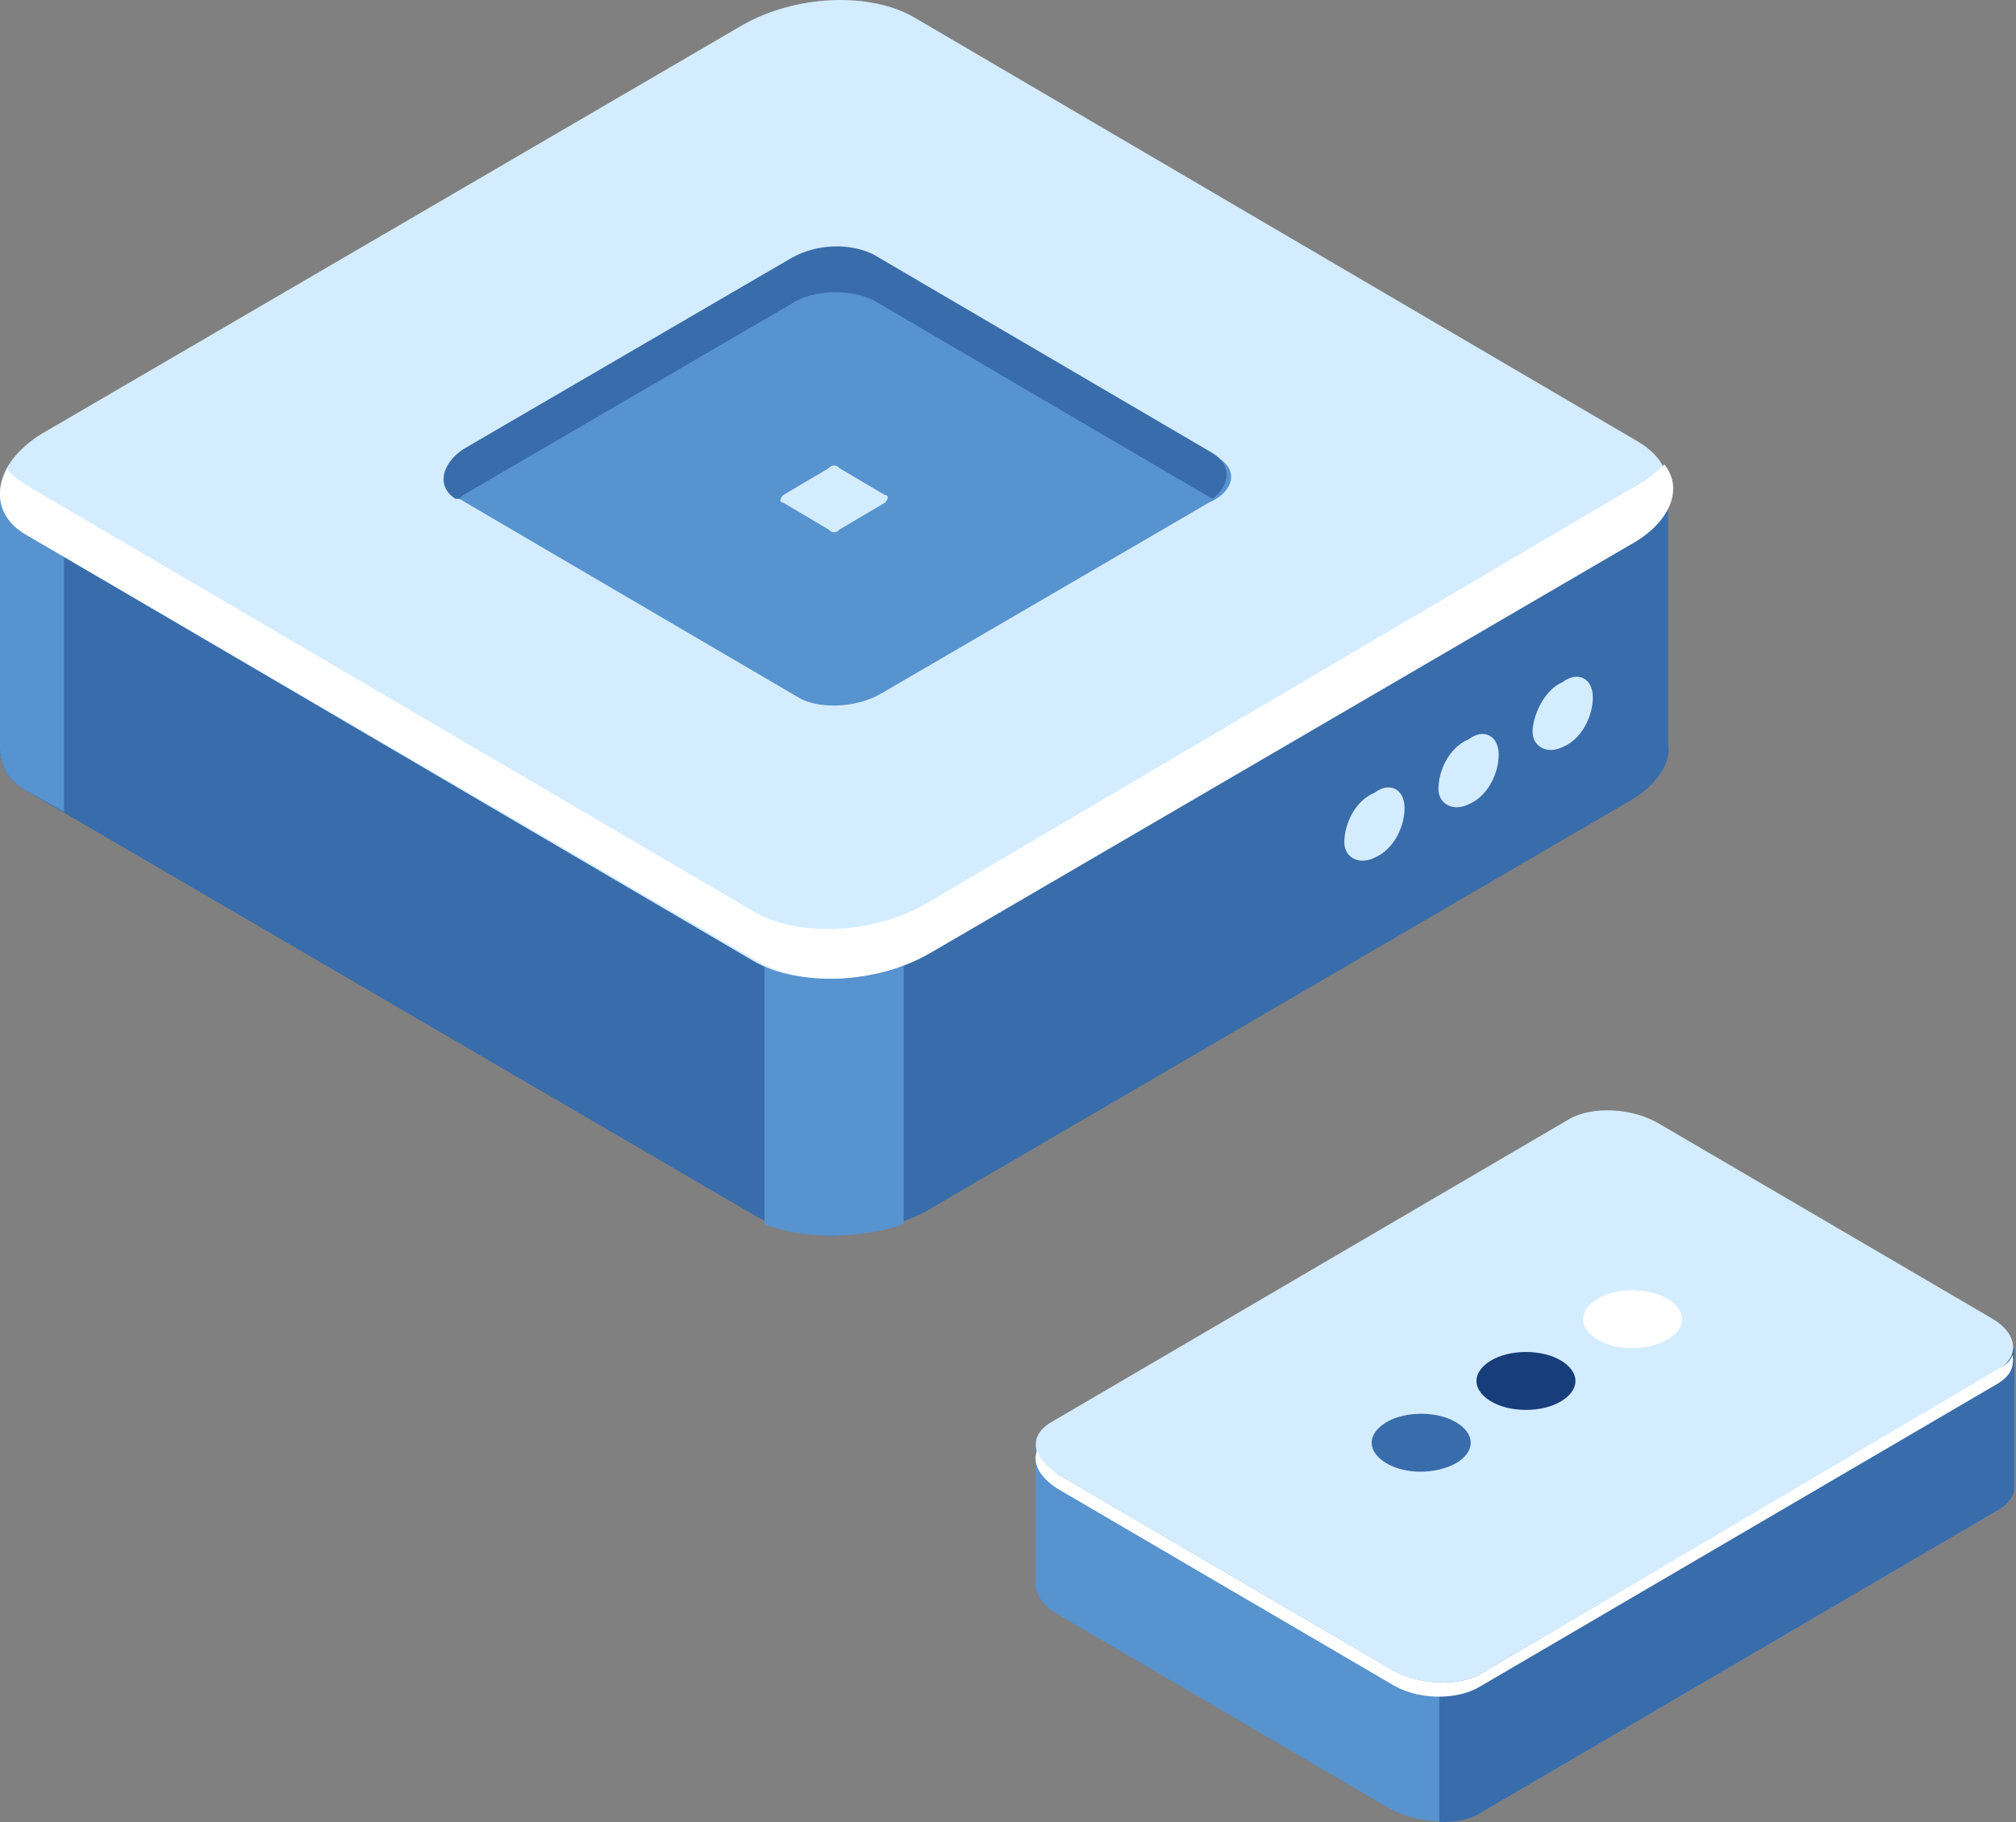 <svg width="271" height="245" viewBox="0 0 271 245" fill="none" xmlns="http://www.w3.org/2000/svg">
<rect x="0" y="0" width="271" height="245" fill="#808080" stroke="none"/>
<path d="M224.237 99.926V66.049H148.817L123.001 50.651C116.927 47.058 106.804 47.571 99.717 51.677L75.421 66.049H0V100.439C0 103.006 1.012 105.059 4.049 106.599L101.742 163.574C107.816 167.167 117.94 166.653 125.026 162.547L219.176 107.625C222.719 105.572 224.743 102.493 224.237 99.926Z" fill="#396CAA"/>
<path d="M112.372 48.085C107.816 48.085 103.261 49.111 99.717 51.165L75.421 65.537H0V100.44C0 103.006 1.012 105.06 4.049 106.599L101.742 163.574C104.779 165.114 108.322 166.141 112.372 166.141V48.085Z" fill="#396CAA"/>
<path d="M8.605 65.537H0V100.44C0 103.006 1.012 105.06 4.049 106.599L8.605 109.166V65.537Z" fill="#5793CE"/>
<path d="M102.754 164.601C107.816 166.654 115.408 166.654 121.483 164.601V124.564H102.754V164.601Z" fill="#5793CE"/>
<path d="M101.233 129.184L4.047 72.21C-2.027 68.617 -1.015 62.457 5.566 58.351L99.715 3.429C106.801 -0.677 116.925 -1.19 122.999 2.403L220.186 59.377C226.26 62.97 225.247 69.13 218.667 73.236L124.518 128.158C117.937 132.264 107.308 132.777 101.233 129.184Z" fill="#D4ECFF"/>
<path d="M218.669 66.05L124.52 121.485C117.434 125.591 107.31 126.104 101.236 122.511L4.049 65.537C2.531 64.51 1.519 63.997 1.012 62.97C-1.012 66.563 -5.73242e-06 70.156 4.049 72.209L101.742 129.184C107.816 132.777 117.94 132.264 125.026 128.158L219.176 73.236C224.743 70.156 226.262 65.537 223.731 62.457C222.719 63.484 220.694 65.023 218.669 66.05Z" fill="white"/>
<path d="M188.807 108.652C188.807 111.219 187.288 114.298 184.757 115.325C182.733 116.351 180.708 115.325 180.708 113.272C180.708 110.705 182.227 107.626 184.757 106.599C186.782 105.059 188.807 106.086 188.807 108.652Z" fill="#D4ECFF"/>
<path d="M201.462 101.467C201.462 104.033 199.944 107.113 197.413 108.14C195.388 109.166 193.363 108.14 193.363 106.087C193.363 103.52 194.882 100.44 197.413 99.414C199.437 97.874 201.462 98.901 201.462 101.467Z" fill="#D4ECFF"/>
<path d="M214.116 93.767C214.116 96.334 212.598 99.413 210.067 100.44C208.042 101.467 206.018 100.44 206.018 98.387C206.018 96.334 207.536 92.741 210.067 91.714C212.092 90.174 214.116 91.201 214.116 93.767Z" fill="#D4ECFF"/>
<path d="M107.312 93.769L61.756 67.079C58.719 65.539 59.225 62.459 62.768 60.919L106.806 35.255C109.843 33.202 114.905 33.202 117.942 34.742L163.498 61.432C166.535 62.972 166.029 66.052 162.486 67.592L118.448 93.256C114.905 95.309 109.843 95.309 107.312 93.769Z" fill="#5793CE"/>
<path d="M111.362 71.183L105.288 67.591C104.782 67.591 104.782 67.077 105.288 66.564L111.362 62.971C111.868 62.458 112.374 62.458 112.881 62.971L118.955 66.564C119.461 66.564 119.461 67.077 118.955 67.591L112.881 71.183C112.374 71.697 111.868 71.697 111.362 71.183Z" fill="#D4ECFF"/>
<path d="M61.25 67.077C61.757 67.077 61.757 67.077 62.263 66.564L106.3 40.9C109.337 38.847 114.399 38.847 117.436 40.386L162.992 67.077C165.523 65.024 165.523 62.458 162.992 60.918L117.436 34.227C114.399 32.687 109.844 32.687 106.3 34.74L62.263 60.405C59.226 62.458 58.719 65.537 61.25 67.077Z" fill="#396CAA"/>
<path d="M199.107 243.702L268.74 202.945C270.02 202.166 270.788 201.128 270.788 199.83V181.139C270.788 181.139 268.228 183.216 266.948 184.514L222.915 159.074C219.331 156.997 213.955 156.737 210.883 158.555L144.323 197.494L139.203 194.379V213.069C139.203 214.367 140.227 215.925 142.019 216.963L186.819 243.182C190.659 245.259 196.035 245.519 199.107 243.702Z" fill="#5793CE"/>
<path d="M266.949 184.774L222.917 159.074C219.333 156.997 213.957 156.737 210.885 158.555L193.477 168.679V245C195.525 245 197.573 244.74 199.109 243.702L268.741 202.945C270.021 202.166 270.789 201.128 270.789 199.83V181.139C270.789 181.399 268.229 183.476 266.949 184.774Z" fill="#396CAA"/>
<path d="M141.252 191.263L210.884 150.507C213.956 148.69 219.332 148.949 222.916 151.026L267.716 177.245C271.3 179.322 271.556 182.437 268.484 184.254L199.108 225.01C196.036 226.828 190.66 226.568 187.076 224.491L142.276 198.272C138.692 196.195 138.18 193.08 141.252 191.263Z" fill="#D4ECFF"/>
<path d="M198.852 226.828L268.485 186.072C270.277 185.033 270.789 183.735 270.533 182.178C270.277 182.957 269.765 183.476 268.741 183.995L199.108 225.011C196.036 226.828 190.66 226.568 187.076 224.492L142.276 198.273C140.74 197.234 139.716 196.196 139.46 194.898C138.692 196.715 139.716 198.532 142.02 200.09L186.82 226.309C190.404 228.645 195.78 228.645 198.852 226.828Z" fill="white"/>
<path d="M214.725 180.1C212.165 178.543 212.165 176.206 214.725 174.649C217.285 173.091 221.637 173.091 224.197 174.649C226.757 176.206 226.757 178.543 224.197 180.1C221.381 181.658 217.285 181.658 214.725 180.1Z" fill="white"/>
<path d="M200.39 188.407C197.83 186.849 197.83 184.513 200.39 182.955C202.95 181.398 207.302 181.398 209.862 182.955C212.422 184.513 212.422 186.849 209.862 188.407C207.302 189.964 202.95 189.964 200.39 188.407Z" fill="#173D7A"/>
<path d="M186.309 196.713C183.749 195.156 183.749 192.819 186.309 191.262C188.869 189.704 193.221 189.704 195.781 191.262C198.341 192.819 198.341 195.156 195.781 196.713C192.965 198.271 188.869 198.271 186.309 196.713Z" fill="#396CAA"/>
</svg>
